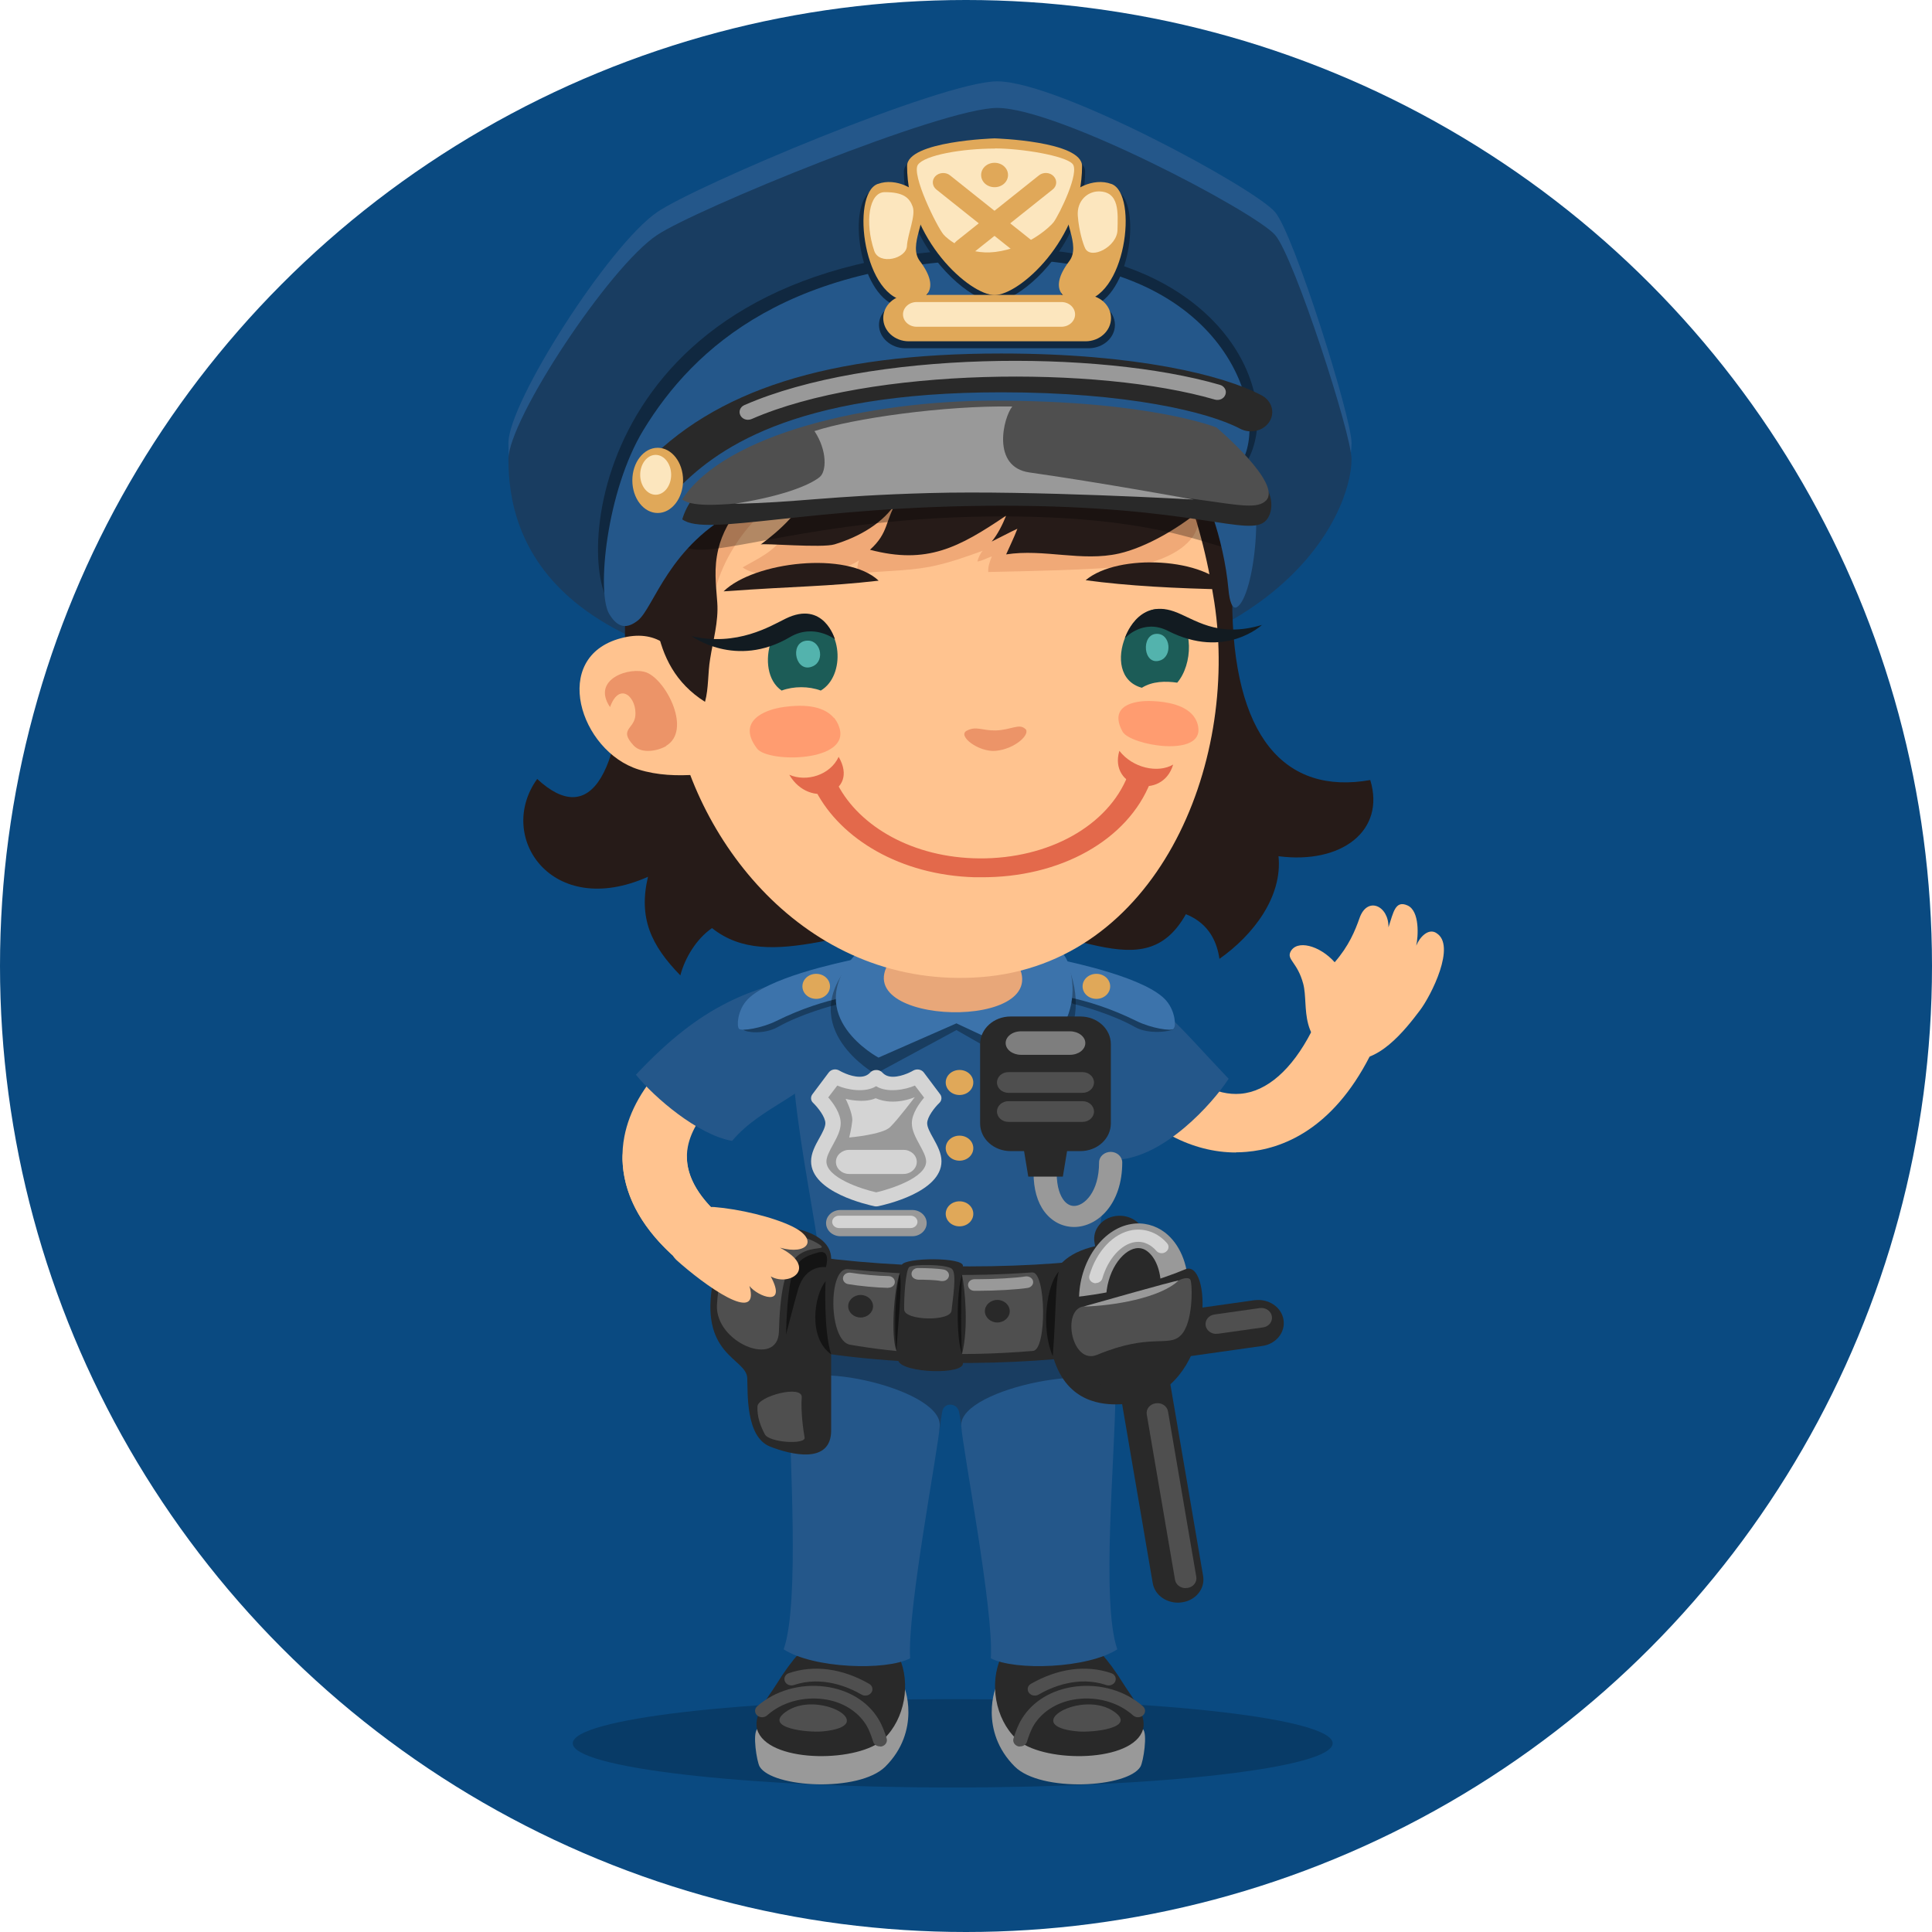 <svg width="95" height="95" viewBox="0 0 95 95" fill="none" xmlns="http://www.w3.org/2000/svg">
<circle cx="47.5" cy="47.5" r="47.5" fill="#0A4A81"/>
<path d="M34.14 62.103C33.73 62.103 33.32 61.959 33.01 61.67C30.616 59.444 30.432 57.301 30.7 55.895C31.186 53.341 33.554 50.955 37.187 49.352C37.974 49.002 38.92 49.299 39.305 50.013C39.69 50.727 39.363 51.586 38.576 51.935C35.906 53.113 34.132 54.778 33.822 56.389C33.613 57.475 34.107 58.577 35.27 59.664C35.881 60.234 35.873 61.138 35.245 61.693C34.935 61.966 34.542 62.103 34.14 62.103Z" fill="#FFC38F"/>
<path d="M40.15 47.855C36.919 48.63 34.609 49.283 31.269 52.847C32.19 53.98 34.316 55.803 35.998 56.1C37.514 54.299 39.941 53.843 40.853 51.951C41.59 50.423 40.728 47.71 40.15 47.855Z" fill="#24578A"/>
<path opacity="0.2" d="M28.164 85.722C28.164 86.922 36.526 87.895 46.846 87.895C57.167 87.895 65.529 86.922 65.529 85.722C65.529 84.521 57.167 83.548 46.846 83.548C36.526 83.548 28.164 84.521 28.164 85.722Z" fill="url(#paint0_radial_144_260)"/>
<path d="M37.237 85.022C36.994 85.235 37.212 86.626 37.354 86.869C37.974 87.91 42.242 88.145 43.532 86.869C45.289 85.121 44.528 82.925 44.36 82.765C44.184 82.613 37.421 84.855 37.245 85.015L37.237 85.022Z" fill="#999999"/>
<path d="M38.183 82.811C41.238 77.849 43.708 80.371 44.21 81.481C44.796 82.773 44.494 84.513 43.473 85.493C42.268 86.663 37.999 86.709 37.288 85.189C36.928 84.422 37.739 83.525 38.183 82.811Z" fill="#292929"/>
<path d="M38.61 84.194C40.184 83.024 43.381 84.863 40.451 85.136C39.698 85.205 37.564 84.969 38.61 84.194Z" fill="#4F4F4F"/>
<path d="M42.569 83.373C42.678 83.373 42.778 83.32 42.845 83.229C42.946 83.084 42.904 82.887 42.736 82.796C41.414 82.036 40.016 81.853 38.794 82.271C38.61 82.332 38.526 82.514 38.593 82.674C38.66 82.834 38.861 82.917 39.037 82.856C40.41 82.393 41.715 82.948 42.368 83.328C42.435 83.365 42.502 83.381 42.569 83.373Z" fill="#4F4F4F"/>
<path d="M43.281 85.881C43.281 85.881 43.331 85.881 43.356 85.874C43.54 85.828 43.649 85.653 43.599 85.486C43.507 85.19 43.389 84.84 43.18 84.506C42.653 83.647 41.699 83.077 40.569 82.933C39.338 82.773 38.091 83.138 37.229 83.905C37.095 84.027 37.095 84.225 37.229 84.346C37.363 84.468 37.58 84.475 37.723 84.346C38.426 83.715 39.455 83.419 40.477 83.548C41.389 83.662 42.159 84.126 42.586 84.81C42.753 85.083 42.854 85.387 42.937 85.645C42.979 85.79 43.13 85.881 43.289 85.874L43.281 85.881Z" fill="#4F4F4F"/>
<path d="M56.196 85.022C56.439 85.235 56.221 86.626 56.079 86.869C55.459 87.91 51.191 88.145 49.902 86.869C48.144 85.121 48.906 82.925 49.073 82.765C49.249 82.613 56.012 84.855 56.188 85.015L56.196 85.022Z" fill="#999999"/>
<path d="M55.25 82.811C52.195 77.849 49.726 80.371 49.224 81.481C48.638 82.773 48.939 84.513 49.96 85.493C51.165 86.663 55.434 86.709 56.146 85.189C56.506 84.422 55.694 83.525 55.25 82.811Z" fill="#292929"/>
<path d="M54.823 84.194C53.249 83.024 50.052 84.863 52.982 85.136C53.735 85.205 55.869 84.969 54.823 84.194Z" fill="#4F4F4F"/>
<path d="M50.864 83.373C50.755 83.373 50.655 83.32 50.588 83.229C50.487 83.084 50.529 82.887 50.696 82.796C52.019 82.036 53.417 81.853 54.639 82.271C54.823 82.332 54.907 82.514 54.84 82.674C54.773 82.834 54.572 82.917 54.396 82.856C53.023 82.393 51.718 82.948 51.065 83.328C50.998 83.365 50.931 83.381 50.864 83.373Z" fill="#4F4F4F"/>
<path d="M50.153 85.881C50.153 85.881 50.102 85.881 50.077 85.874C49.893 85.828 49.784 85.653 49.834 85.486C49.927 85.19 50.044 84.84 50.253 84.506C50.78 83.647 51.735 83.077 52.864 82.933C54.095 82.773 55.342 83.138 56.204 83.905C56.338 84.027 56.338 84.225 56.204 84.346C56.07 84.468 55.853 84.475 55.71 84.346C55.007 83.715 53.978 83.419 52.957 83.548C52.044 83.662 51.274 84.126 50.847 84.81C50.68 85.083 50.58 85.387 50.496 85.645C50.454 85.79 50.303 85.881 50.144 85.874L50.153 85.881Z" fill="#4F4F4F"/>
<path d="M60.774 56.67C58.631 56.67 56.505 55.56 54.999 53.638C54.488 52.992 54.655 52.095 55.367 51.632C56.078 51.168 57.066 51.32 57.577 51.966C58.548 53.205 59.828 53.881 61 53.782C62.297 53.676 63.528 52.589 64.482 50.735C64.85 50.013 65.796 49.702 66.583 50.036C67.378 50.37 67.721 51.221 67.353 51.943C65.503 55.56 63.034 56.495 61.293 56.639C61.126 56.655 60.95 56.662 60.782 56.662L60.774 56.67Z" fill="#FFC38F"/>
<path d="M54.011 47.855C56.547 48.554 57.937 50.453 60.414 53.045C59.611 54.283 57.242 56.898 54.94 57.027C50.479 53.052 52.722 47.497 54.011 47.855Z" fill="#24578A"/>
<path d="M70.618 45.871C70.224 45.636 69.806 46.084 69.638 46.502C69.739 46.061 69.822 44.785 69.203 44.519C68.609 44.26 68.517 44.853 68.274 45.598C68.291 44.542 67.236 44.048 66.851 45.142C66.633 45.765 66.324 46.517 65.629 47.315C64.884 46.479 63.754 46.191 63.453 46.806C63.269 47.194 63.796 47.315 64.081 48.372C64.373 49.466 63.737 51.358 66.207 52.034C67.696 52.445 69.111 50.621 69.822 49.679C70.375 48.949 71.622 46.472 70.626 45.879L70.618 45.871Z" fill="#FFC38F"/>
<path d="M38.811 68.38C38.785 67.643 38.719 66.799 38.719 66.199C38.635 58.813 55.015 58.813 54.94 66.199C54.94 66.799 54.89 67.879 54.848 68.509C54.647 71.405 47.516 72.811 47.273 70.158C47.273 70.158 47.206 69.619 47.156 69.414C47.047 68.958 46.419 68.958 46.336 69.391C46.294 69.596 46.227 70.098 46.227 70.098C46.001 72.75 38.919 71.215 38.819 68.373L38.811 68.38Z" fill="#193D61"/>
<path d="M47.265 70.097C47.315 71.146 48.88 79.216 48.721 81.542C49.91 82.165 53.484 82.043 54.94 81.101C54.137 78.799 54.831 71.67 54.848 68.509C54.865 66.799 47.181 68.213 47.265 70.097Z" fill="#24578A"/>
<path d="M46.21 70.097C46.16 71.146 44.595 79.216 44.754 81.542C43.565 82.165 39.991 82.043 38.535 81.101C39.338 78.799 38.819 71.541 38.803 68.372C38.794 66.655 46.294 68.19 46.21 70.097Z" fill="#24578A"/>
<path d="M54.011 47.855C52.354 47.232 49.776 46.814 47.081 46.821C44.385 46.821 41.816 47.232 40.15 47.855C37.572 48.82 39.832 58 40.326 61.951C40.385 62.445 43.867 62.643 47.081 62.597C50.295 62.643 53.768 62.445 53.835 61.951C54.338 58 56.589 48.82 54.011 47.855Z" fill="#24578A"/>
<path opacity="0.3" d="M41.247 47.786C40.845 47.893 37.614 48.508 36.727 49.625C36.333 50.127 36.442 50.507 36.559 50.636C36.676 50.765 37.555 50.879 38.233 50.507C39.397 49.853 40.929 49.443 41.263 49.367C41.598 49.291 41.749 47.657 41.247 47.786Z" fill="url(#paint1_radial_144_260)"/>
<path d="M41.841 47.209C41.423 47.308 37.606 48.083 36.677 49.238C36.258 49.755 36.225 50.446 36.334 50.583C36.451 50.72 37.455 50.56 38.175 50.203C39.422 49.587 40.535 49.245 41.481 49.04C41.824 48.964 42.352 47.087 41.841 47.209Z" fill="#3C73AB"/>
<path opacity="0.3" d="M52.806 47.786C53.208 47.893 56.439 48.508 57.326 49.625C57.719 50.127 57.836 50.461 57.719 50.59C57.602 50.72 56.497 50.887 55.819 50.507C54.656 49.853 53.124 49.443 52.789 49.367C52.454 49.291 52.304 47.657 52.806 47.786Z" fill="url(#paint2_radial_144_260)"/>
<path d="M52.212 47.209C52.63 47.308 56.447 48.083 57.376 49.238C57.794 49.755 57.828 50.446 57.719 50.583C57.602 50.72 56.597 50.56 55.878 50.203C54.63 49.587 53.517 49.245 52.572 49.04C52.228 48.964 51.701 47.087 52.212 47.209Z" fill="#3C73AB"/>
<path opacity="0.3" d="M47.03 50.651L43.038 52.809C43.038 52.809 39.087 50.575 41.799 47.391C43.758 45.089 51.81 45.142 52.68 47.961C53.668 51.145 50.973 52.901 50.973 52.901L47.03 50.651Z" fill="url(#paint3_radial_144_260)"/>
<path d="M47.022 50.324L43.197 52.004C43.197 52.004 39.413 49.998 42.008 46.996C43.883 44.83 51.701 44.747 52.538 47.399C53.484 50.4 50.797 52.08 50.797 52.08L47.022 50.317V50.324Z" fill="#3C73AB"/>
<path d="M47.859 53.227C47.859 53.569 47.558 53.843 47.181 53.843C46.804 53.843 46.503 53.569 46.503 53.227C46.503 52.885 46.804 52.612 47.181 52.612C47.558 52.612 47.859 52.885 47.859 53.227Z" fill="#E0A859"/>
<path d="M40.812 48.501C40.812 48.843 40.51 49.116 40.134 49.116C39.757 49.116 39.456 48.843 39.456 48.501C39.456 48.159 39.757 47.885 40.134 47.885C40.51 47.885 40.812 48.159 40.812 48.501Z" fill="#E0A859"/>
<path d="M53.233 48.501C53.233 48.843 53.534 49.116 53.911 49.116C54.287 49.116 54.589 48.843 54.589 48.501C54.589 48.159 54.287 47.885 53.911 47.885C53.534 47.885 53.233 48.159 53.233 48.501Z" fill="#E0A859"/>
<path d="M47.859 56.457C47.859 56.799 47.558 57.073 47.181 57.073C46.804 57.073 46.503 56.799 46.503 56.457C46.503 56.115 46.804 55.842 47.181 55.842C47.558 55.842 47.859 56.115 47.859 56.457Z" fill="#E0A859"/>
<path d="M47.859 59.687C47.859 60.029 47.558 60.302 47.181 60.302C46.804 60.302 46.503 60.029 46.503 59.687C46.503 59.345 46.804 59.071 47.181 59.071C47.558 59.071 47.859 59.345 47.859 59.687Z" fill="#E0A859"/>
<path d="M49.96 47.254C49.449 46.464 49.926 45.202 50.027 43.85C50.261 40.795 44.126 40.734 44.093 44.07C44.076 45.544 44.193 46.669 43.833 47.155C41.339 50.484 52.212 50.773 49.952 47.254H49.96Z" fill="#E8A779"/>
<path d="M55.911 67.042C55.3 67.042 54.764 66.64 54.672 66.077C54.564 65.454 55.032 64.869 55.719 64.778L61.678 63.934C62.365 63.843 63.009 64.261 63.11 64.884C63.218 65.507 62.75 66.093 62.063 66.184L56.104 67.027C56.037 67.035 55.97 67.042 55.911 67.042Z" fill="#292929"/>
<path d="M59.812 65.591C59.552 65.591 59.326 65.424 59.284 65.181C59.242 64.915 59.435 64.672 59.728 64.634L61.938 64.322C62.222 64.277 62.498 64.459 62.54 64.725C62.582 64.991 62.39 65.234 62.097 65.272L59.887 65.584C59.887 65.584 59.828 65.584 59.803 65.584L59.812 65.591Z" fill="#4F4F4F"/>
<path d="M57.92 78.806C57.309 78.806 56.773 78.403 56.681 77.841L53.818 61.093C53.71 60.469 54.178 59.884 54.865 59.793C55.551 59.702 56.196 60.12 56.296 60.743L59.159 77.491C59.267 78.115 58.799 78.7 58.112 78.791C58.045 78.799 57.978 78.806 57.92 78.806Z" fill="#292929"/>
<path d="M58.305 78.092C58.046 78.092 57.82 77.924 57.778 77.681L56.388 69.55C56.346 69.284 56.539 69.041 56.832 69.003C57.117 68.957 57.393 69.14 57.434 69.406L58.824 77.537C58.866 77.803 58.673 78.046 58.38 78.084C58.355 78.084 58.322 78.084 58.297 78.084L58.305 78.092Z" fill="#4F4F4F"/>
<path d="M39.171 61.67C44.302 62.475 51.257 62.468 55.509 61.67C56.196 61.541 56.179 66.29 55.325 66.427C52.622 66.845 46.185 67.567 39.221 66.336C38.526 66.214 38.267 61.526 39.171 61.67Z" fill="#292929"/>
<path d="M50.755 62.567C47.65 62.795 44.595 62.696 41.69 62.407C40.711 62.309 40.736 65.941 41.799 66.123C44.126 66.526 46.947 66.746 50.797 66.427C51.483 66.374 51.442 62.521 50.755 62.567Z" fill="#4F4F4F"/>
<path d="M40.87 61.883V70.333C40.87 72.02 38.895 71.534 37.865 71.131C36.651 70.652 36.777 68.456 36.743 67.757C36.702 66.769 34.308 66.655 35.086 62.886C35.404 61.351 36.225 60.629 36.903 60.447C38.359 60.044 40.87 60.485 40.87 61.89V61.883Z" fill="#292929"/>
<path d="M51.693 66.351C52.228 68.859 54.02 69.056 54.873 69.056C57.962 69.056 58.481 66.465 58.481 63.387C58.481 61.997 57.426 61.07 56.079 61.07C52.128 61.07 50.856 62.399 51.693 66.351Z" fill="#292929"/>
<path d="M53.727 64.52C53.358 64.52 53.057 64.246 53.057 63.912C53.057 62.058 54.187 60.424 55.627 60.188C56.212 60.089 56.807 60.241 57.284 60.606C57.995 61.153 58.422 62.141 58.422 63.258C58.422 63.593 58.121 63.866 57.753 63.866C57.384 63.866 57.083 63.593 57.083 63.258C57.083 62.506 56.832 61.845 56.422 61.533C56.246 61.396 56.062 61.351 55.852 61.381C55.158 61.495 54.388 62.559 54.388 63.904C54.388 64.239 54.086 64.512 53.718 64.512L53.727 64.52Z" fill="#999999"/>
<path d="M53.886 63.099C53.886 63.099 53.827 63.099 53.802 63.091C53.626 63.045 53.517 62.886 53.568 62.719C53.919 61.518 54.748 60.636 55.685 60.484C56.322 60.386 56.941 60.621 57.385 61.13C57.502 61.26 57.477 61.45 57.326 61.556C57.184 61.662 56.974 61.64 56.857 61.503C56.648 61.267 56.296 61.001 55.794 61.077C55.125 61.184 54.48 61.906 54.204 62.863C54.162 63 54.028 63.091 53.877 63.091L53.886 63.099Z" fill="#D4D4D4"/>
<path d="M48.428 64.474C48.428 64.778 48.705 65.029 49.039 65.029C49.374 65.029 49.651 64.778 49.651 64.474C49.651 64.17 49.374 63.919 49.039 63.919C48.705 63.919 48.428 64.17 48.428 64.474Z" fill="#292929"/>
<path d="M41.707 64.231C41.707 64.535 41.983 64.785 42.318 64.785C42.653 64.785 42.929 64.535 42.929 64.231C42.929 63.927 42.653 63.676 42.318 63.676C41.983 63.676 41.707 63.927 41.707 64.231Z" fill="#292929"/>
<path d="M47.349 62.255C47.416 61.807 44.461 61.83 44.344 62.202C43.9 63.676 43.975 66.328 44.176 66.921C44.377 67.514 47.466 67.628 47.349 67.005C47.231 66.382 47.231 63.114 47.349 62.255Z" fill="#292929"/>
<path d="M46.804 62.392C47.064 62.597 46.846 63.874 46.788 64.451C46.729 64.991 44.478 64.938 44.461 64.398C44.444 63.858 44.528 62.445 44.712 62.301C44.896 62.156 46.511 62.156 46.813 62.392H46.804Z" fill="#4F4F4F"/>
<path d="M36.794 60.773C36.09 61.009 35.346 62.324 35.254 64.17C35.161 66.017 38.242 67.286 38.3 65.492C38.35 63.707 38.551 62.164 39.346 61.655C39.966 61.26 40.669 61.48 40.318 61.214C39.966 60.948 38.376 60.241 36.785 60.773H36.794Z" fill="#4F4F4F"/>
<path opacity="0.5" d="M40.225 61.587C39.539 61.776 39.112 61.982 38.895 62.909C38.677 63.836 38.652 65.622 38.652 65.622C38.652 65.622 39.045 64.094 39.246 63.395C39.614 62.149 40.611 62.309 40.611 62.309C40.611 62.309 40.887 61.404 40.225 61.587Z" fill="url(#paint4_radial_144_260)"/>
<path opacity="0.5" d="M40.594 63C40.594 63 40.485 65.401 40.87 66.594C39.723 65.789 40.025 63.699 40.594 63Z" fill="url(#paint5_radial_144_260)"/>
<path d="M39.422 68.715C39.372 69.421 39.497 70.318 39.564 70.683C39.639 71.047 37.815 70.941 37.606 70.523C37.388 70.105 37.221 69.657 37.246 69.155C37.271 68.654 39.472 68.069 39.422 68.715Z" fill="#4F4F4F"/>
<path d="M52.396 63.821C54.924 63.623 57.125 62.901 58.28 62.415C59.527 61.89 59.77 67.407 56.48 68.745C53.877 69.801 51.149 63.919 52.396 63.821Z" fill="#292929"/>
<path d="M53.275 64.246C54.907 63.995 56.824 63.532 57.954 62.962C58.255 62.81 58.498 62.818 58.539 62.939C58.64 63.213 58.673 65.075 58.054 65.667C57.443 66.268 56.589 65.523 53.953 66.617C52.697 67.141 52.187 64.406 53.275 64.239V64.246Z" fill="#4F4F4F"/>
<path d="M53.275 64.246C54.304 63.957 57.468 63.053 57.954 62.962C57.058 63.828 54.706 64.216 53.275 64.246Z" fill="#999999"/>
<path opacity="0.5" d="M52.061 62.529C51.483 63.137 51.157 65.295 51.768 66.686C51.944 64.284 51.894 63.129 52.061 62.529Z" fill="url(#paint6_radial_144_260)"/>
<path d="M43.674 63.327C43.138 63.319 42.243 63.235 41.707 63.144C41.54 63.114 41.422 62.969 41.456 62.81C41.489 62.658 41.648 62.559 41.824 62.582C42.335 62.666 43.189 62.742 43.691 62.749C43.867 62.749 44.001 62.878 44.001 63.038C44.001 63.197 43.858 63.319 43.682 63.319L43.674 63.327Z" fill="#999999"/>
<path d="M48.085 63.471C48.026 63.471 47.968 63.471 47.909 63.471C47.733 63.471 47.6 63.342 47.6 63.182C47.6 63.023 47.742 62.901 47.918 62.901C47.959 62.901 48.026 62.901 48.085 62.901C48.889 62.901 49.968 62.84 50.429 62.764C50.596 62.742 50.764 62.84 50.797 62.992C50.831 63.145 50.713 63.296 50.546 63.327C50.044 63.41 48.939 63.471 48.093 63.471H48.085Z" fill="#999999"/>
<path d="M46.344 62.992C46.344 62.992 46.294 62.992 46.277 62.992C46.026 62.939 45.516 62.924 45.139 62.924C44.946 62.901 44.821 62.802 44.821 62.643C44.821 62.483 44.955 62.354 45.13 62.354C45.524 62.354 46.101 62.369 46.419 62.43C46.587 62.468 46.696 62.62 46.654 62.772C46.62 62.901 46.495 62.992 46.344 62.992Z" fill="#999999"/>
<path opacity="0.5" d="M47.306 62.688C47.449 63.372 47.633 65.295 47.306 66.571C47.014 65.865 47.03 63.456 47.306 62.688Z" fill="url(#paint7_radial_144_260)"/>
<path opacity="0.5" d="M44.243 62.605C44.386 63.288 44.126 65.333 44.084 66.427C43.791 65.72 43.959 63.38 44.243 62.605Z" fill="url(#paint8_radial_144_260)"/>
<path d="M49.031 4C46.344 4 34.224 9.122 32.316 10.429C29.955 12.04 25 19.776 25 21.782C25 25.794 26.917 33.264 45.532 33.264C63.051 33.264 66.458 24.434 66.458 21.782C66.458 20.521 63.637 11.538 62.699 10.429C61.695 9.243 52.036 4 49.031 4Z" fill="#24578A"/>
<path d="M49.031 5.307C46.344 5.307 34.224 10.285 32.316 11.554C29.955 13.119 25 20.635 25 22.58C25 26.471 26.917 33.736 45.532 33.736C63.051 33.736 66.458 25.156 66.458 22.58C66.458 21.349 63.637 12.633 62.699 11.554C61.695 10.406 52.036 5.307 49.031 5.307Z" fill="#193D61"/>
<path d="M60.59 29.449C60.59 36.243 63.185 39.1 67.378 38.356C68.14 40.856 65.955 42.505 62.867 42.102C63.068 44.093 61.628 45.978 59.962 47.148C59.853 46.403 59.51 45.431 58.313 44.952C56.212 48.691 52.697 45.294 47.148 45.294C42.05 45.294 37.882 47.931 35.011 45.636C34.249 46.16 33.68 47.095 33.454 47.961C32.006 46.479 31.386 45.127 31.863 43.113C27.126 45.225 24.372 41.137 26.415 38.303C29.018 40.727 30.733 38.227 30.733 30.741C30.733 29.563 33.379 15.178 47.273 15.178C61.168 15.178 60.582 26.106 60.582 29.434L60.59 29.449Z" fill="#261B18"/>
<path d="M33.094 34.997C34.174 41.555 39.857 48.691 48.252 48.045C56.824 47.383 60.942 37.679 59.711 29.617C58.38 20.855 53.693 13.59 43.691 15.482C36.551 16.835 31.646 26.243 33.094 34.989V34.997Z" fill="#FFC38F"/>
<path opacity="0.2" d="M58.891 25.323C59.176 26.729 57.142 27.709 55.602 27.839C53.308 28.036 50.897 28.074 48.596 28.127C48.571 27.877 48.671 27.596 48.771 27.36C48.545 27.428 48.303 27.58 48.06 27.611C48.102 27.428 48.194 27.246 48.311 27.086C47.466 27.39 46.654 27.687 45.725 27.869C44.519 28.097 43.322 28.059 42.142 28.211C42.142 27.991 42.159 27.74 42.243 27.55C41.74 27.899 41.004 28.074 40.385 28.196C39.489 28.363 37.262 28.477 36.517 27.899C37.288 27.459 38.091 27.102 38.526 26.364C38.66 26.144 39.447 24.024 39.464 24.016C37.965 24.259 35.178 27.033 34.994 30.126C32.684 23.538 38.911 15.596 44.243 15.619C52.588 15.65 57.903 20.445 58.899 25.323H58.891Z" fill="#B54319"/>
<path d="M31.403 37.839C32.324 38.128 33.312 38.158 34.249 38.09C34.266 38.06 34.282 38.037 34.299 38.007C34.709 37.399 34.073 34.009 33.847 33.371C33.286 31.768 32.215 30.932 30.541 31.38C27.034 32.3 28.515 36.943 31.403 37.839Z" fill="#FFC38F"/>
<path opacity="0.4" d="M32.751 36.676C34.023 35.924 32.776 33.469 31.805 33.074C31.01 32.755 29.051 33.378 29.997 34.769C30.466 33.462 31.353 34.306 31.236 35.233C31.152 35.856 30.424 35.871 31.16 36.661C31.562 37.087 32.357 36.92 32.759 36.684L32.751 36.676Z" fill="#D14F2E"/>
<path d="M48.495 14.867C34.994 14.867 31.688 24.039 31.922 26.486C32.198 29.298 31.738 32.657 34.667 34.511C34.852 33.834 34.801 33.09 34.919 32.398C35.061 31.486 35.337 30.567 35.27 29.632C35.203 28.697 35.094 27.96 35.32 27.003C35.689 25.445 36.953 24.13 38.292 23.158C39.438 22.329 40.142 22.732 39.782 23.986C39.472 25.065 38.325 26.099 37.404 26.775C37.513 26.699 40.426 26.957 41.037 26.767C42.259 26.395 43.448 25.718 44.101 24.662C43.515 25.597 43.716 26.19 42.778 27.033C45.582 27.77 47.147 26.927 49.474 25.354C49.299 25.794 49.056 26.281 48.763 26.63C49.123 26.456 49.717 26.137 50.027 26C49.859 26.441 49.658 26.843 49.474 27.261C51.324 26.972 53.199 27.634 55.032 27.216C56.338 26.919 58.062 25.954 59.385 24.776C60.381 23.88 56.145 14.882 48.495 14.882V14.867Z" fill="#261B18"/>
<path opacity="0.3" d="M33.58 26.828C34.76 27.717 39.757 25.392 49.274 25.392C58.791 25.392 60.406 27.679 61.218 26.805C62.03 25.924 59.82 22.39 59.82 22.39C59.82 22.39 55.71 20.992 48.035 20.992C40.359 20.992 30.499 24.503 33.58 26.828Z" fill="url(#paint9_radial_144_260)"/>
<path d="M36.35 24.51C32.893 26.235 32.157 29.343 31.361 29.966C30.842 30.369 30.441 30.346 29.955 29.64C28.256 27.2 29.403 12.207 49.491 12.207C60.029 12.207 63.235 19.441 61.293 22.739C60.289 23.689 42.075 21.653 36.358 24.503L36.35 24.51Z" fill="#102840"/>
<path d="M36.35 25.057C32.893 26.782 32.156 29.89 31.361 30.514C30.842 30.916 30.39 30.916 29.955 30.187C29.327 29.138 29.821 24.145 31.629 21.159C34.123 17.055 38.903 12.754 49.491 12.754C60.079 12.754 62.381 20.057 61.134 22.573C62.289 24.183 61.686 29.328 60.824 29.852C60.598 29.989 60.456 29.564 60.406 28.986C60.171 26.433 59.217 23.978 58.523 23.059C57.585 21.828 42.075 22.192 36.358 25.05L36.35 25.057Z" fill="#24578A"/>
<path d="M33.546 25.536C34.726 26.425 39.765 24.867 49.282 24.867C58.799 24.867 61.444 26.471 62.256 25.589C62.557 25.262 62.649 24.556 62.239 23.933C61.569 22.892 60.088 21.904 60.088 21.904C60.088 21.904 55.71 20.429 48.035 20.429C40.359 20.429 34.433 22.489 33.546 25.544V25.536Z" fill="#292929"/>
<path d="M33.546 24.563C34.726 25.407 39.765 23.925 49.282 23.925C58.799 23.925 61.444 25.445 62.256 24.609C63.068 23.773 59.82 21.022 59.82 21.022C59.82 21.022 56.572 19.7 48.897 19.7C42.728 19.7 35.647 21.326 33.546 24.556V24.563Z" fill="#4F4F4F"/>
<path d="M32.34 24.571C32.098 24.571 31.863 24.495 31.663 24.351C31.219 24.009 31.169 23.416 31.537 23.013C35.111 19.168 40.736 17.382 49.232 17.382C55.827 17.382 60.171 18.446 62.038 19.442C62.54 19.707 62.708 20.293 62.415 20.741C62.122 21.197 61.477 21.341 60.983 21.083C59.426 20.255 55.417 19.29 49.232 19.29C38.936 19.29 35.111 22.116 33.136 24.244C32.926 24.465 32.633 24.578 32.332 24.578L32.34 24.571Z" fill="#292929"/>
<path d="M33.588 23.621C33.588 24.503 33.027 25.225 32.34 25.225C31.654 25.225 31.093 24.51 31.093 23.621C31.093 22.732 31.654 22.018 32.34 22.018C33.027 22.018 33.588 22.732 33.588 23.621Z" fill="#E0A859"/>
<path d="M33.002 23.348C33.002 23.887 32.659 24.328 32.24 24.328C31.822 24.328 31.479 23.887 31.479 23.348C31.479 22.808 31.822 22.367 32.24 22.367C32.659 22.367 33.002 22.808 33.002 23.348Z" fill="#FCE6BE"/>
<path d="M36.785 20.642C36.626 20.642 36.484 20.566 36.409 20.429C36.308 20.239 36.392 20.011 36.601 19.92C42.72 17.245 53.994 17.184 59.987 18.924C60.205 18.985 60.331 19.206 60.255 19.403C60.188 19.601 59.954 19.715 59.728 19.646C54.003 17.982 42.812 18.043 36.961 20.604C36.902 20.627 36.844 20.642 36.777 20.642H36.785Z" fill="#999999"/>
<path d="M49.784 19.989C46.402 19.936 41.916 20.581 40.049 21.197C40.694 22.177 40.635 23.188 40.309 23.454C39.991 23.72 38.886 24.335 36.132 24.768C39.095 24.723 40.719 24.381 45.716 24.244C50.713 24.107 58.698 24.563 58.698 24.563C58.698 24.563 54.019 23.712 50.629 23.233C48.729 22.968 49.34 20.521 49.776 19.989H49.784Z" fill="#999999"/>
<path d="M54.019 14.928C55.71 13.925 56.078 9.791 54.856 9.342C54.321 9.145 53.718 9.274 53.258 9.517C53.316 9.168 53.358 8.81 53.358 8.446C53.358 7.207 48.897 7.078 48.897 7.078C48.897 7.078 44.444 7.207 44.444 8.446C44.444 8.81 44.486 9.168 44.544 9.517C44.084 9.266 43.481 9.145 42.946 9.335C41.69 9.791 42.117 14.107 43.908 14.973C43.498 15.171 43.222 15.543 43.222 15.976C43.222 16.607 43.808 17.124 44.519 17.124H53.526C54.245 17.124 54.823 16.607 54.823 15.976C54.823 15.498 54.488 15.08 54.011 14.913L54.019 14.928ZM52.672 11.349C52.847 12.002 53.09 12.678 52.705 13.165C52.044 14.016 52.086 14.548 52.387 14.844H48.905C49.809 14.837 51.659 13.446 52.663 11.349H52.672ZM48.897 14.844H45.415C45.716 14.548 45.758 14.016 45.097 13.165C44.712 12.678 44.954 12.002 45.13 11.349C46.135 13.446 47.984 14.837 48.888 14.844H48.897Z" fill="#102840"/>
<path d="M48.905 6.804C48.905 6.804 44.603 6.933 44.603 8.164C44.603 11.766 47.683 14.509 48.905 14.509C50.127 14.509 53.207 11.766 53.207 8.164C53.207 6.933 48.905 6.804 48.905 6.804Z" fill="#E0A859"/>
<path d="M54.647 9.046C53.76 8.711 52.647 9.312 52.462 9.889C52.178 10.771 53.174 12.047 52.58 12.838C51.491 14.274 52.362 14.806 53.099 14.806C55.35 14.806 56.003 9.555 54.655 9.046H54.647Z" fill="#E0A859"/>
<path d="M43.163 9.046C44.05 8.711 45.164 9.312 45.348 9.889C45.632 10.771 44.636 12.047 45.231 12.838C46.319 14.274 45.448 14.806 44.712 14.806C42.46 14.806 41.807 9.555 43.155 9.046H43.163Z" fill="#E0A859"/>
<path d="M48.922 7.305C47.306 7.305 45.482 7.625 45.139 8.096C44.795 8.567 46.068 11.143 46.394 11.531C46.545 11.713 47.482 12.564 48.939 12.389C50.546 12.192 51.659 11.128 51.81 10.923C52.094 10.535 53.107 8.468 52.739 8.058C52.37 7.655 50.244 7.298 48.913 7.298L48.922 7.305Z" fill="#FCE6BE"/>
<path d="M54.028 9.411C53.484 9.411 52.94 9.867 52.998 10.619C53.057 11.371 53.258 11.994 53.358 12.207C53.643 12.792 54.932 12.131 54.949 11.31C54.965 10.49 55.066 9.411 54.019 9.411H54.028Z" fill="#FCE6BE"/>
<path d="M43.507 9.448C42.72 9.448 42.519 10.945 42.988 12.336C43.23 13.05 44.561 12.724 44.595 12.101C44.636 11.477 45.038 10.604 44.879 10.163C44.72 9.722 44.419 9.448 43.507 9.448Z" fill="#FCE6BE"/>
<path d="M53.375 16.782H44.687C43.992 16.782 43.431 16.272 43.431 15.642C43.431 15.011 43.992 14.502 44.687 14.502H53.375C54.07 14.502 54.63 15.011 54.63 15.642C54.63 16.272 54.07 16.782 53.375 16.782Z" fill="#E0A859"/>
<path d="M52.194 16.067H45.072C44.703 16.067 44.402 15.794 44.402 15.46C44.402 15.125 44.703 14.852 45.072 14.852H52.194C52.563 14.852 52.864 15.125 52.864 15.46C52.864 15.794 52.563 16.067 52.194 16.067Z" fill="#FCE6BE"/>
<path d="M47.373 12.663C47.231 12.663 47.089 12.61 46.988 12.504C46.804 12.313 46.821 12.017 47.038 11.85L51.09 8.62C51.299 8.453 51.625 8.468 51.809 8.666C51.993 8.856 51.977 9.152 51.759 9.319L47.708 12.549C47.608 12.625 47.49 12.663 47.373 12.663Z" fill="#E0A859"/>
<path d="M50.428 12.663C50.311 12.663 50.186 12.625 50.094 12.549L46.042 9.319C45.833 9.152 45.808 8.856 45.992 8.666C46.176 8.476 46.503 8.453 46.712 8.62L50.763 11.85C50.972 12.017 50.998 12.313 50.813 12.503C50.713 12.61 50.571 12.663 50.428 12.663Z" fill="#E0A859"/>
<path d="M49.566 8.605C49.566 8.939 49.273 9.205 48.905 9.205C48.537 9.205 48.244 8.939 48.244 8.605C48.244 8.271 48.537 8.005 48.905 8.005C49.273 8.005 49.566 8.271 49.566 8.605Z" fill="#E0A859"/>
<path opacity="0.5" d="M58.757 35.309C58.832 35.43 58.891 35.567 58.916 35.727C59.201 37.277 55.576 36.654 55.2 35.978C54.496 34.701 55.752 34.427 56.673 34.473C57.376 34.503 58.355 34.663 58.757 35.309Z" fill="#FF7752"/>
<path opacity="0.5" d="M41.012 35.293C41.112 35.422 41.205 35.567 41.263 35.749C41.866 37.482 37.773 37.52 37.229 36.813C36.216 35.483 37.538 34.898 38.56 34.761C39.338 34.655 40.443 34.632 41.004 35.301L41.012 35.293Z" fill="#FF7752"/>
<path d="M60.389 28.986C59.351 27.436 54.982 27.177 53.383 28.53C55.451 28.811 57.803 28.933 60.389 28.986Z" fill="#261B18"/>
<path opacity="0.4" d="M50.42 35.841C50.688 36.099 49.918 36.829 48.964 36.92C48.119 36.996 47.064 36.183 47.533 35.932C48.002 35.681 48.286 35.932 48.964 35.917C49.726 35.894 50.119 35.552 50.42 35.848V35.841Z" fill="#D14F2E"/>
<path d="M35.58 29.078C37.087 27.611 41.665 27.087 43.205 28.553C40.61 28.849 39.338 28.811 35.58 29.078Z" fill="#261B18"/>
<path d="M40.359 33.956C39.765 33.736 39.029 33.736 38.434 33.956C37.028 32.998 37.957 29.67 39.949 30.301C41.439 30.772 41.59 33.227 40.359 33.956Z" fill="#1C5C57"/>
<path opacity="0.7" d="M39.614 31.509C40.343 31.395 40.594 32.467 39.983 32.755C39.137 33.158 38.794 31.638 39.614 31.509Z" fill="#6CD9D2"/>
<path d="M57.669 30.149C58.732 30.764 58.648 32.679 57.887 33.568C57.318 33.485 56.673 33.492 56.146 33.819C53.936 33.211 55.685 28.994 57.677 30.141L57.669 30.149Z" fill="#1C5C57"/>
<path opacity="0.7" d="M56.874 31.167C57.568 31.152 57.66 32.269 57.049 32.474C56.204 32.763 56.087 31.182 56.874 31.167Z" fill="#6CD9D2"/>
<path d="M62.063 30.719C62.063 30.719 60.247 32.451 57.435 31.023C56.196 30.392 55.309 31.387 55.309 31.387C55.309 31.387 55.911 29.427 57.728 30.065C58.707 30.407 59.828 31.402 62.063 30.726V30.719Z" fill="#121B21"/>
<path d="M33.99 31.266C33.99 31.266 36.166 32.907 38.844 31.327C40.016 30.635 41.054 31.433 41.054 31.433C41.054 31.433 40.51 29.495 38.627 30.422C37.907 30.772 36.241 31.813 33.981 31.273L33.99 31.266Z" fill="#121B21"/>
<path d="M41.238 37.216C42.276 38.986 39.815 39.822 38.811 38.097C39.673 38.47 40.828 38.105 41.238 37.216Z" fill="#E3694B"/>
<path d="M55.041 36.919C54.497 38.751 57.158 39.389 57.686 37.596C56.932 38.036 55.694 37.763 55.041 36.919Z" fill="#E3694B"/>
<path d="M47.917 43.136C44.276 43.029 41.355 41.259 40.125 38.911C39.991 38.668 40.133 38.402 40.426 38.31C40.719 38.227 41.062 38.348 41.196 38.592C42.268 40.636 44.888 42.186 48.16 42.209C51.567 42.232 54.488 40.605 55.459 38.128C55.551 37.885 55.878 37.763 56.187 37.855C56.489 37.946 56.664 38.212 56.572 38.455C55.451 41.312 52.136 43.166 48.219 43.136C48.118 43.136 48.018 43.136 47.917 43.136Z" fill="#E3694B"/>
<path d="M52.822 60.333C52.245 60.333 51.726 60.067 51.358 59.581C51.006 59.117 50.822 58.456 50.822 57.681C50.822 57.392 51.081 57.164 51.391 57.164C51.701 57.164 51.96 57.4 51.96 57.681C51.96 58.403 52.144 58.798 52.295 59.003C52.395 59.14 52.571 59.299 52.814 59.299C53.308 59.299 54.044 58.623 54.044 57.156C54.044 56.868 54.304 56.64 54.614 56.64C54.923 56.64 55.183 56.875 55.183 57.156C55.183 59.223 53.961 60.333 52.814 60.333H52.822Z" fill="#999999"/>
<path d="M52.262 57.855H50.562L50.27 56.085H52.555L52.262 57.855Z" fill="#292929"/>
<path d="M49.692 49.983H53.124C53.953 49.983 54.622 50.591 54.622 51.343V55.241C54.622 55.994 53.953 56.602 53.124 56.602H49.692C48.864 56.602 48.194 55.994 48.194 55.241V51.343C48.194 50.591 48.864 49.983 49.692 49.983Z" fill="#292929"/>
<g opacity="0.5">
<path d="M53.367 51.289C53.367 51.609 53.032 51.867 52.613 51.867H50.203C49.793 51.867 49.45 51.609 49.45 51.289C49.45 50.97 49.784 50.712 50.203 50.712H52.613C53.023 50.712 53.367 50.97 53.367 51.289Z" fill="#D4D4D4"/>
</g>
<path d="M53.233 53.736H49.583C49.274 53.736 49.023 53.509 49.023 53.227C49.023 52.946 49.274 52.718 49.583 52.718H53.233C53.542 52.718 53.794 52.946 53.794 53.227C53.794 53.509 53.542 53.736 53.233 53.736Z" fill="#4F4F4F"/>
<path d="M53.233 55.165H49.583C49.274 55.165 49.023 54.937 49.023 54.656C49.023 54.375 49.274 54.147 49.583 54.147H53.233C53.542 54.147 53.794 54.375 53.794 54.656C53.794 54.937 53.542 55.165 53.233 55.165Z" fill="#4F4F4F"/>
<path d="M45.917 53.987L45.114 52.916C45.114 52.916 43.791 53.713 43.088 52.931C42.385 53.706 41.062 52.916 41.062 52.916L40.259 53.987C40.259 53.987 40.962 54.663 40.962 55.226C40.962 55.788 40.259 56.48 40.259 57.103C40.259 58.395 43.088 58.98 43.088 58.98C43.088 58.98 45.917 58.402 45.917 57.103C45.917 56.487 45.214 55.788 45.214 55.226C45.214 54.663 45.917 53.987 45.917 53.987Z" fill="#999999"/>
<path d="M43.088 59.322C43.088 59.322 43.029 59.322 43.004 59.314C42.686 59.246 39.882 58.63 39.882 57.103C39.882 56.708 40.083 56.328 40.284 55.971C40.435 55.705 40.585 55.423 40.585 55.233C40.585 54.922 40.217 54.458 39.983 54.23C39.857 54.117 39.849 53.934 39.949 53.805L40.753 52.733C40.87 52.581 41.096 52.536 41.272 52.642C41.272 52.642 41.782 52.946 42.268 52.946C42.494 52.946 42.661 52.878 42.795 52.733C42.937 52.574 43.239 52.574 43.381 52.733C43.515 52.878 43.682 52.946 43.908 52.946C44.385 52.946 44.896 52.65 44.904 52.642C45.08 52.543 45.306 52.581 45.423 52.733L46.227 53.805C46.327 53.934 46.31 54.117 46.193 54.23C45.959 54.451 45.591 54.922 45.591 55.233C45.591 55.431 45.741 55.705 45.892 55.971C46.093 56.335 46.294 56.708 46.294 57.103C46.294 58.63 43.49 59.246 43.172 59.314C43.147 59.314 43.113 59.322 43.088 59.322ZM40.736 53.972C40.979 54.253 41.339 54.747 41.339 55.233C41.339 55.591 41.146 55.94 40.962 56.282C40.803 56.571 40.636 56.875 40.636 57.111C40.636 57.908 42.368 58.471 43.088 58.63C43.808 58.463 45.54 57.908 45.54 57.111C45.54 56.875 45.373 56.571 45.214 56.282C45.03 55.94 44.837 55.591 44.837 55.233C44.837 54.755 45.206 54.253 45.44 53.972L44.988 53.379C44.519 53.584 43.624 53.752 43.08 53.41C42.535 53.752 41.64 53.584 41.171 53.379L40.719 53.972H40.736Z" fill="#D4D4D4"/>
<path d="M44.854 60.788H41.33C40.937 60.788 40.619 60.5 40.619 60.142C40.619 59.785 40.937 59.497 41.33 59.497H44.854C45.248 59.497 45.566 59.785 45.566 60.142C45.566 60.5 45.248 60.788 44.854 60.788Z" fill="#999999"/>
<path d="M44.779 60.386H41.255C41.071 60.386 40.92 60.249 40.92 60.082C40.92 59.915 41.071 59.778 41.255 59.778H44.779C44.963 59.778 45.114 59.915 45.114 60.082C45.114 60.249 44.963 60.386 44.779 60.386Z" fill="#D4D4D4"/>
<path d="M44.427 57.726H41.757C41.397 57.726 41.104 57.46 41.104 57.133C41.104 56.806 41.397 56.541 41.757 56.541H44.427C44.787 56.541 45.08 56.806 45.08 57.133C45.08 57.46 44.787 57.726 44.427 57.726Z" fill="#D4D4D4"/>
<path d="M43.055 54.003C42.46 54.269 41.581 54.033 41.581 54.033C41.581 54.033 41.933 54.732 41.908 55.105C41.874 55.477 41.757 55.933 41.757 55.933C41.757 55.933 43.381 55.796 43.766 55.424C44.151 55.051 44.98 53.95 44.98 53.95C44.98 53.95 43.975 54.405 43.063 54.003H43.055Z" fill="#D4D4D4"/>
<path d="M34.14 62.103C33.73 62.103 33.32 61.959 33.011 61.67C31.445 60.218 30.642 58.638 30.608 56.974C30.591 56.183 31.295 55.53 32.165 55.515C33.069 55.515 33.755 56.138 33.772 56.928C33.789 57.832 34.291 58.752 35.27 59.664C35.881 60.234 35.873 61.138 35.245 61.693C34.936 61.966 34.542 62.103 34.14 62.103Z" fill="#FFC38F"/>
<path d="M33.228 61.928C34.643 63.205 37.405 65.188 36.852 63.235C37.254 63.752 38.736 64.322 37.899 62.764C38.844 63.289 40.251 62.339 38.351 61.351C39.723 61.738 40.267 60.956 38.978 60.317C38.008 59.839 36.35 59.451 35.12 59.352C33.973 59.261 32.408 61.176 33.236 61.928H33.228Z" fill="#FFC38F"/>
<defs>
<radialGradient id="paint0_radial_144_260" cx="0" cy="0" r="1" gradientUnits="userSpaceOnUse" gradientTransform="translate(46.666 -48.509) rotate(180) scale(18.106 1.858)">
<stop/>
<stop offset="0.92"/>
</radialGradient>
<radialGradient id="paint1_radial_144_260" cx="0" cy="0" r="1" gradientUnits="userSpaceOnUse" gradientTransform="translate(39.012 49.268) scale(2.151 1.953)">
<stop/>
<stop offset="0.92"/>
</radialGradient>
<radialGradient id="paint2_radial_144_260" cx="0" cy="0" r="1" gradientUnits="userSpaceOnUse" gradientTransform="translate(55.124 49.253) rotate(180) scale(2.193 1.991)">
<stop/>
<stop offset="0.92"/>
</radialGradient>
<radialGradient id="paint3_radial_144_260" cx="0" cy="0" r="1" gradientUnits="userSpaceOnUse" gradientTransform="translate(46.49 49.159) scale(5.206 4.363)">
<stop/>
<stop offset="0.92"/>
</radialGradient>
<radialGradient id="paint4_radial_144_260" cx="0" cy="0" r="1" gradientUnits="userSpaceOnUse" gradientTransform="translate(40.116 63.593) scale(1.912 1.55)">
<stop/>
<stop offset="0.92"/>
</radialGradient>
<radialGradient id="paint5_radial_144_260" cx="0" cy="0" r="1" gradientUnits="userSpaceOnUse" gradientTransform="translate(40.477 64.793) scale(1.423 1.292)">
<stop/>
<stop offset="0.92"/>
</radialGradient>
<radialGradient id="paint6_radial_144_260" cx="0" cy="0" r="1" gradientUnits="userSpaceOnUse" gradientTransform="translate(51.751 64.603) scale(1.632 1.482)">
<stop/>
<stop offset="0.92"/>
</radialGradient>
<radialGradient id="paint7_radial_144_260" cx="0" cy="0" r="1" gradientUnits="userSpaceOnUse" gradientTransform="translate(47.29 64.634) scale(1.515 1.375)">
<stop/>
<stop offset="0.92"/>
</radialGradient>
<radialGradient id="paint8_radial_144_260" cx="0" cy="0" r="1" gradientUnits="userSpaceOnUse" gradientTransform="translate(44.109 64.512) scale(1.49 1.353)">
<stop/>
<stop offset="0.92"/>
</radialGradient>
<radialGradient id="paint9_radial_144_260" cx="0" cy="0" r="1" gradientUnits="userSpaceOnUse" gradientTransform="translate(47.198 23.631) scale(10.287 9.806)">
<stop/>
<stop offset="0.92"/>
</radialGradient>
</defs>
</svg>
